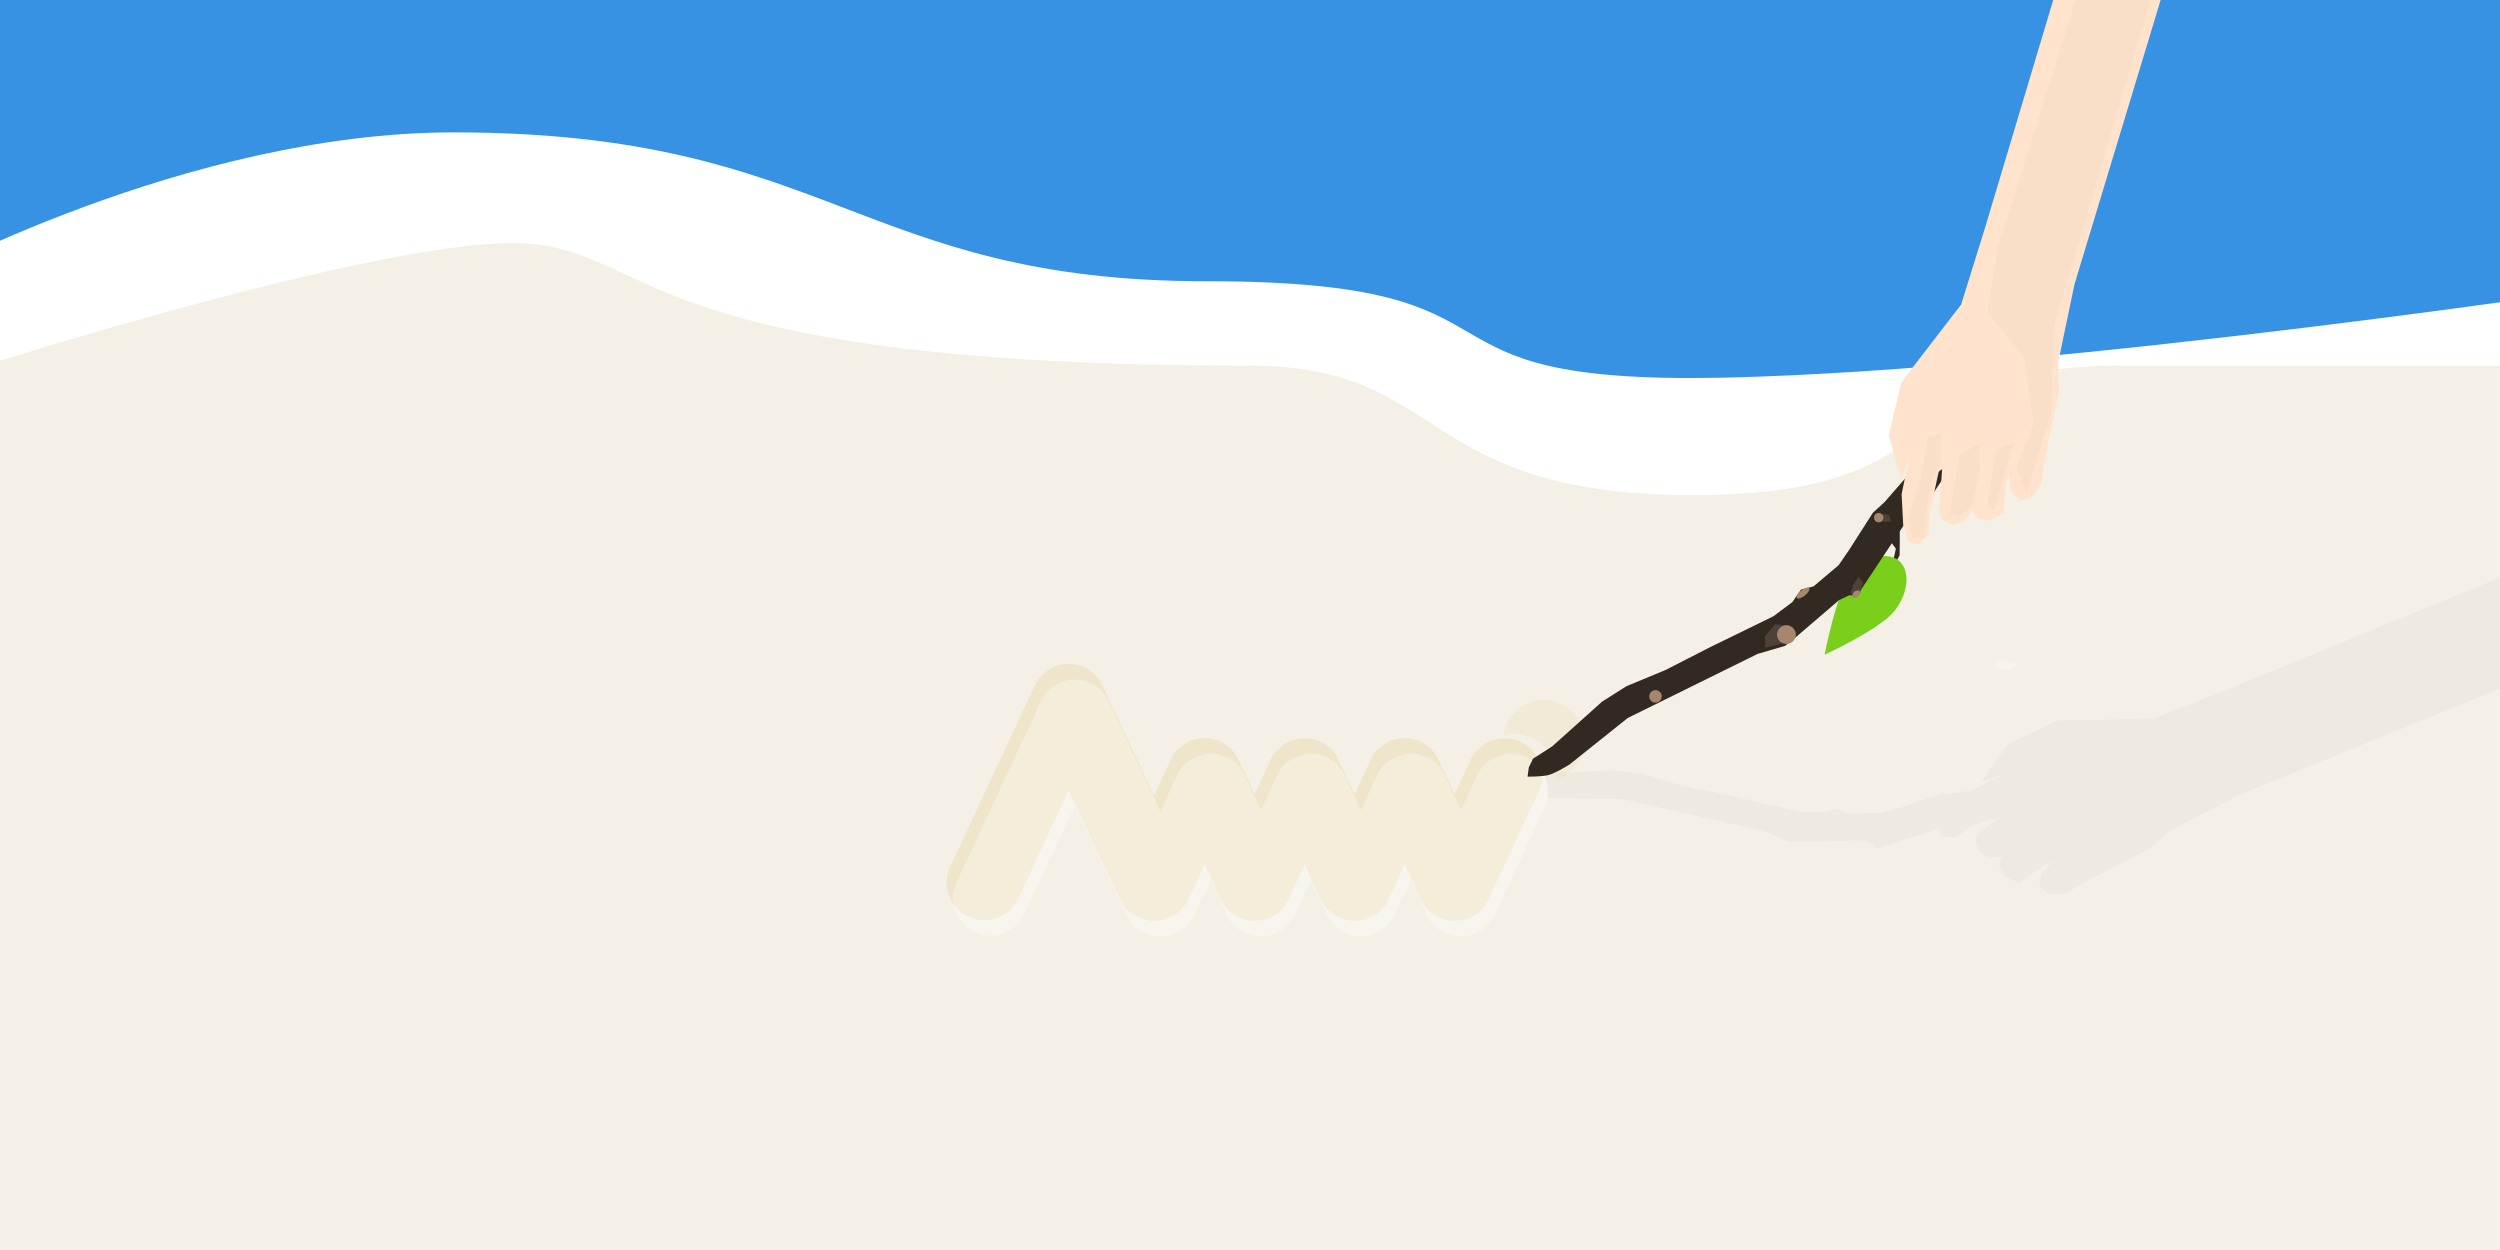 <?xml version="1.0" encoding="UTF-8" standalone="no"?>
<svg width="800px" height="400px" viewBox="0 0 800 400" version="1.1" xmlns="http://www.w3.org/2000/svg" xmlns:xlink="http://www.w3.org/1999/xlink" xmlns:sketch="http://www.bohemiancoding.com/sketch/ns">
    <rect x="0" y="0" width="800" height="400" fill="#808080" stroke="none"/>
    <title>Teaser</title>
    <description>Created with Sketch (http://www.bohemiancoding.com/sketch)</description>
    <defs></defs>
    <g id="Page 1" stroke="none" stroke-width="1" fill="none" fill-rule="evenodd">
        <g id="Logo_Stick" transform="translate(0, -112)">
            <path d="M-15,-14 L-15,665 L859,665 L859,-14 L-15,-14 Z M-15,-14" id="Rectangle 10" stroke="#979797" fill="#F4F0E5"></path>
            <path d="M481.074,347.603 C481.771,341.08 487.292,336 494,336 C501.18,336 507,341.82 507,349 C507,354.811 503.187,359.732 497.926,361.397 C497.975,360.938 498,360.472 498,360 C498,352.82 492.18,347 485,347 C483.632,347 482.313,347.211 481.074,347.603 Z M481.074,347.603" id="Oval 8" fill="#F1EAD7"></path>
            <g id="Group" transform="translate(-27, -31)">
                <path d="M22,27 L22,260 C22,260 144.859,220.795 190.738,220.795 C236.617,220.795 224.5,260 427,260 C490.861,260 479.711,301.418 568.91,301.418 C658.109,301.418 629.984,260 705.246,260 L896,260 L896,27 L22,27 Z M22,27" id="Rectangle 10" fill="#FFFFFF"></path>
                <path d="M0,0 L0,233 C0,233 86.497,185.363 172.125,185.363 C293.06,185.363 301.607,233 413.127,233 C524.646,233 469.6,266.207 578.506,263.855 C687.412,261.504 874,233 874,233 L874,0 L0,0 Z M0,0" id="Rectangle 10" fill="#3892E3"></path>
                <path d="M487.381,436.545 C484.34,435.126 482.172,432.597 481.136,429.666 L476.482,419.687 L471.829,429.666 C470.793,432.597 468.625,435.126 465.584,436.545 C463.931,437.315 462.193,437.677 460.482,437.673 C458.772,437.677 457.034,437.315 455.381,436.545 C452.34,435.126 450.172,432.597 449.136,429.666 L444.482,419.687 L439.829,429.666 C438.793,432.597 436.625,435.126 433.584,436.545 C431.931,437.315 430.193,437.677 428.482,437.673 C426.772,437.677 425.034,437.315 423.381,436.545 C420.34,435.126 418.172,432.597 417.136,429.666 L412.482,419.687 L407.325,430.748 C404.525,436.752 397.388,439.345 391.381,436.545 C391.237,436.477 391.095,436.408 390.955,436.336 C388.477,435.187 386.374,433.189 385.128,430.517 L368.982,395.893 L352.837,430.517 C350.033,436.529 342.894,439.127 336.887,436.327 C330.879,433.525 328.283,426.384 331.085,420.374 L357.696,363.307 C358.751,360.436 360.896,357.966 363.887,356.571 C365.538,355.802 367.274,355.44 368.982,355.444 C370.691,355.44 372.427,355.802 374.078,356.571 C377.068,357.966 379.214,360.436 380.269,363.307 L396.28,397.644 L401.136,387.232 C402.172,384.301 404.34,381.772 407.381,380.353 C409.034,379.583 410.772,379.22 412.482,379.225 C414.193,379.22 415.931,379.583 417.584,380.353 C420.625,381.772 422.793,384.301 423.829,387.232 L428.482,397.211 L433.136,387.232 C434.172,384.301 436.34,381.772 439.381,380.353 C441.034,379.583 442.772,379.22 444.482,379.225 C446.193,379.22 447.931,379.583 449.584,380.353 C452.625,381.772 454.793,384.301 455.829,387.232 L460.482,397.211 L465.136,387.232 C466.172,384.301 468.34,381.772 471.381,380.353 C473.034,379.583 474.772,379.22 476.482,379.225 C478.193,379.22 479.931,379.583 481.584,380.353 C484.625,381.772 486.793,384.301 487.829,387.232 L492.482,397.211 L497.64,386.15 C500.44,380.146 507.577,377.553 513.584,380.353 C519.591,383.155 522.19,390.29 519.392,396.292 L503.829,429.666 C502.793,432.597 500.625,435.126 497.584,436.545 C495.931,437.315 494.193,437.677 492.482,437.673 C490.772,437.677 489.034,437.315 487.381,436.545 Z M487.381,436.545" id="AwwApps Logo" fill="#EEE5CA"></path>
                <path d="M489.381,441.545 C486.34,440.126 484.172,437.597 483.136,434.666 L478.482,424.687 L473.829,434.666 C472.793,437.597 470.625,440.126 467.584,441.545 C465.931,442.315 464.193,442.677 462.482,442.673 C460.772,442.677 459.034,442.315 457.381,441.545 C454.34,440.126 452.172,437.597 451.136,434.666 L446.482,424.687 L441.829,434.666 C440.793,437.597 438.625,440.126 435.584,441.545 C433.931,442.315 432.193,442.677 430.482,442.673 C428.772,442.677 427.034,442.315 425.381,441.545 C422.34,440.126 420.172,437.597 419.136,434.666 L414.482,424.687 L409.325,435.748 C406.525,441.752 399.388,444.345 393.381,441.545 C393.237,441.477 393.095,441.408 392.955,441.336 C390.477,440.187 388.374,438.189 387.128,435.517 L370.982,400.893 L354.837,435.517 C352.033,441.529 344.894,444.127 338.887,441.327 C332.879,438.525 330.283,431.384 333.085,425.374 L359.696,368.307 C360.751,365.436 362.896,362.966 365.887,361.571 C367.538,360.802 369.274,360.44 370.982,360.444 C372.691,360.44 374.427,360.802 376.078,361.571 C379.068,362.966 381.214,365.436 382.269,368.307 L398.28,402.644 L403.136,392.232 C404.172,389.301 406.34,386.772 409.381,385.353 C411.034,384.583 412.772,384.22 414.482,384.225 C416.193,384.22 417.931,384.583 419.584,385.353 C422.625,386.772 424.793,389.301 425.829,392.232 L430.482,402.211 L435.136,392.232 C436.172,389.301 438.34,386.772 441.381,385.353 C443.034,384.583 444.772,384.22 446.482,384.225 C448.193,384.22 449.931,384.583 451.584,385.353 C454.625,386.772 456.793,389.301 457.829,392.232 L462.482,402.211 L467.136,392.232 C468.172,389.301 470.34,386.772 473.381,385.353 C475.034,384.583 476.772,384.22 478.482,384.225 C480.193,384.22 481.931,384.583 483.584,385.353 C486.625,386.772 488.793,389.301 489.829,392.232 L494.482,402.211 L499.64,391.15 C502.44,385.146 509.577,382.553 515.584,385.353 C521.591,388.155 524.19,395.29 521.392,401.292 L505.829,434.666 C504.793,437.597 502.625,440.126 499.584,441.545 C497.931,442.315 496.193,442.677 494.482,442.673 C492.772,442.677 491.034,442.315 489.381,441.545 Z M489.381,441.545" id="AwwApps Logo" opacity="0.304" fill="#FFFFFF"></path>
                <g transform="translate(763.931, 383.089) rotate(-354) translate(-763.931, -383.089) translate(496.931, 116.089)">
                    <path d="M128.219,213.732 L130.719,216.461 L130.386,219.331 L125.828,229.919 L116.878,241.56 L113.374,249.127 L119.932,239.206 L127.294,229.956 L132.132,218.473 L131.661,213.415 L131.211,209.565 L128.894,210.828 L128.115,212.669 L128.219,213.732 Z M128.219,213.732" id="Path 7" fill="#322920"></path>
                    <path d="M121.747,255.46 C121.747,255.46 130.747,238.131 130.747,230.675 C130.747,223.219 126.718,217.175 121.747,217.175 C116.777,217.175 112.747,223.219 112.747,230.675 C112.747,238.131 121.747,255.46 121.747,255.46 Z M121.747,255.46" id="Oval 1" fill="#79CF19" transform="translate(121.747, 236.317) rotate(-328) translate(-121.747, -236.317) "></path>
                    <g transform="translate(267.054, 267.267) rotate(-45) translate(-267.054, -267.267) translate(58.054, 99.267)">
                        <path d="M13.179,16.154 L11.025,18.188 C11.025,18.188 14.66,21.211 16.78,22.104 C18.899,22.996 23.915,23.617 23.915,23.617 L47.734,23.769 L92.939,33.991 L101.397,37.528 L105.951,37.528 L124.059,37.02 L127.617,37.885 L129.143,39.627 L156.725,30.962 L160.987,31.903 L180.62,25.77 L194.92,22.947 L210.734,18.188 L225.834,9.306 L224.968,4.115 L219.669,1 L216.834,1 L205.011,8.864 L194.973,12.974 L185.931,14.488 L174.076,14.488 L169.089,17.16 L165.812,19.918 L155.039,21.812 L150.031,22.104 L136.597,26.581 L130.939,28.247 L120.469,28.463 L116.683,26.733 L111.989,28.106 L104.461,27.814 L82.524,22.763 L66.775,19.442 L53.849,15.613 L44.697,14.542 L23.236,15.623 L16,14.823 L13.179,16.154 Z M13.179,16.154" id="Path 1" fill="#322920"></path>
                        <path d="M11.577,27.628 L16.081,20.989 L33.439,33.654 L39.877,40.246 L47.513,51.356 L57.663,63.848 L71.532,81.579 L77.199,86.543 L81.711,88.43 L83.564,92.157 L91.837,98.579 L97.283,100.844 L110.54,105.819 L114.616,108.744 L118.904,111.124 L130.256,113.486 L122.781,110.923 L136.886,106.856 L153.891,110.864 L178.765,130.013 L203.327,137.66 L396.38,195.455 L402.751,232.201 L185.285,166.296 L160.329,161.086 L151.055,161.327 L127.487,156.455 L121.29,155.629 L117.048,152.666 L116.035,148.72 L119.327,145.793 L124.483,145.213 L121.204,144.199 L111.902,143.683 L109.582,138.989 L110.194,135.391 L112.856,133.523 L109.364,131.016 L108.231,127.253 L109.628,124.076 L112.295,123.007 L118.546,123.404 L121.069,123.577 L112.888,120.33 L112.724,120.124 L111.647,119.892 L105.103,119.551 L101.856,116.304 L102.641,113.942 L83.279,106.292 L83.19,103.978 L80.969,101.067 L66.577,90.066 L63.038,87.2 L58.691,79.128 L29.992,42.736 Z M11.577,27.628" id="Path 1" opacity="0.029" fill="#322920"></path>
                        <g transform="translate(96, 22)" fill="#4E4138">
                            <path d="M10.283,11.195 L7.308,8.21 L2.398,9.086 L0.213,11.994 L6.075,14.677 L10.921,14.602 L10.283,11.195 Z M10.283,11.195" id="Path 2 copy"></path>
                            <path d="M10.283,11.195 L7.308,8.21 L2.398,9.086 L0.213,11.994 L6.075,14.677 L10.921,14.602 L10.283,11.195 Z M10.283,11.195" id="Path 2"></path>
                            <path d="M53.692,3.374 L56.828,6.002 L57.629,3.893 L55.152,1.567 L53.692,3.374 Z M53.692,3.374" id="Path 3"></path>
                            <path d="M52.984,2.667 L56.121,5.295 L56.922,3.186 L54.445,0.86 L52.984,2.667 Z M52.984,2.667" id="Path 3 copy"></path>
                            <path d="M34.897,13.926 L32.214,15.591 L34.389,17.69 L37.569,15.441 L37.569,13.18 L34.897,13.926 Z M34.897,13.926" id="Path 4"></path>
                        </g>
                        <path d="M150.5,26 C151.328,26 152,25.328 152,24.5 C152,23.672 151.328,23 150.5,23 C149.672,23 149,23.672 149,24.5 C149,25.328 149.672,26 150.5,26 Z M150.5,26" id="Oval 2" fill="#A6866D"></path>
                        <path d="M116.5,29 C117.881,29 119,28.552 119,28 C119,27.448 117.881,27 116.5,27 C115.119,27 114,27.448 114,28 C114,28.552 115.119,29 116.5,29 Z M116.5,29" id="Oval 3" fill="#A6866D"></path>
                        <path d="M129.5,40 C130.328,40 131,39.552 131,39 C131,38.448 130.328,38 129.5,38 C128.672,38 128,38.448 128,39 C128,39.552 128.672,40 129.5,40 Z M129.5,40" id="Oval 4" fill="#A6866D"></path>
                        <path d="M172.5,18 C173.328,18 174,17.328 174,16.5 C174,15.672 173.328,15 172.5,15 C171.672,15 171,15.672 171,16.5 C171,17.328 171.672,18 172.5,18 Z M172.5,18" id="Oval 5" fill="#A6866D"></path>
                        <path d="M59,26 C60.105,26 61,25.105 61,24 C61,22.895 60.105,22 59,22 C57.895,22 57,22.895 57,24 C57,25.105 57.895,26 59,26 Z M59,26" id="Oval 6" fill="#A6866D"></path>
                        <path d="M104,38 C105.657,38 107,36.657 107,35 C107,33.343 105.657,32 104,32 C102.343,32 101,33.343 101,35 C101,36.657 102.343,38 104,38 Z M104,38" id="Oval 1" fill="#A6866D"></path>
                    </g>
                </g>
            </g>
            <g id="Group" transform="translate(669.088, 134.308) rotate(-315) translate(-669.088, -134.308) translate(585.088, -14.692)">
                <path d="M107.771,231.492 L111.819,262.62 L121.009,277.478 L133.858,284.577 L130.386,277.478 L137.192,287.863 L144.568,294.502 L149.507,297.048 L152.459,295.568 L152.459,290.976 L148.074,286.107 L140.525,274.412 L140.686,273.017 L145.679,278.745 L149.818,283.447 L152.459,284.577 L155.694,283.317 L157.554,279.856 L156.857,275.614 L160.06,276.175 L163.037,274.064 L164.716,269.104 L158.503,262.162 L156.902,259.127 L160.958,262.362 L165.356,262.62 L167.429,259.114 L166.524,254.019 L162.727,249.053 L149.507,228.943 L142.778,222.556 L128.816,201.225 L21.647,0.851 L0.168,31.34 L95.809,208.716 L107.771,231.492 Z M107.771,231.492" id="Path 1" fill="#FFE3CC"></path>
                <path d="M130.066,268.998 L137.996,279.769 L144.157,292.001 L149.763,295.405 L152.094,292.434 L147.399,287.306 L141.167,278.608 L138.28,271.11 L132.333,265.15 L130.066,268.998 Z M130.066,268.998" id="Path 3" opacity="0.034" fill="#4A4A4A"></path>
                <path d="M141.196,265.622 L152.704,281.359 L155.384,279.416 L155.9,274.676 L149.314,264.686 L143.54,258.957 L141.196,265.622 Z M141.196,265.622" id="Path 4" opacity="0.034" fill="#4A4A4A"></path>
                <path d="M148.477,256.497 L158.99,270.839 L161.883,270.75 L154.263,257.142 L151.156,250.923 L148.477,256.497 Z M148.477,256.497" id="Path 5" opacity="0.034" fill="#4A4A4A"></path>
                <path d="M107.639,280.213 L110.577,282.06 L110.668,286.767 L107.987,287.116 L107.639,280.213 Z M107.639,280.213" id="Path 6" opacity="0.296" fill="#FFFFFF"></path>
                <path d="M103.34,210.401 L115.313,227.322 L134.009,229.259 L151.149,242.046 L157.225,255.944 L165.156,259.263 L152.576,235.491 L133.544,215.161 L26.072,16.988 L10.355,32.704 L103.34,210.401 Z M103.34,210.401" id="Path 2" opacity="0.023" fill="#000000"></path>
            </g>
            <g id="Group" transform="translate(641.7, 324.724) rotate(-260) translate(-641.7, -324.724) translate(639.7, 320.724)" fill="#FFFFFF" opacity="0.296">
                <path d="M0.639,0.213 L3.577,2.06 L3.668,6.767 L0.987,7.116 L0.639,0.213 Z M0.639,0.213" id="Path 6"></path>
            </g>
        </g>
    </g>
</svg>